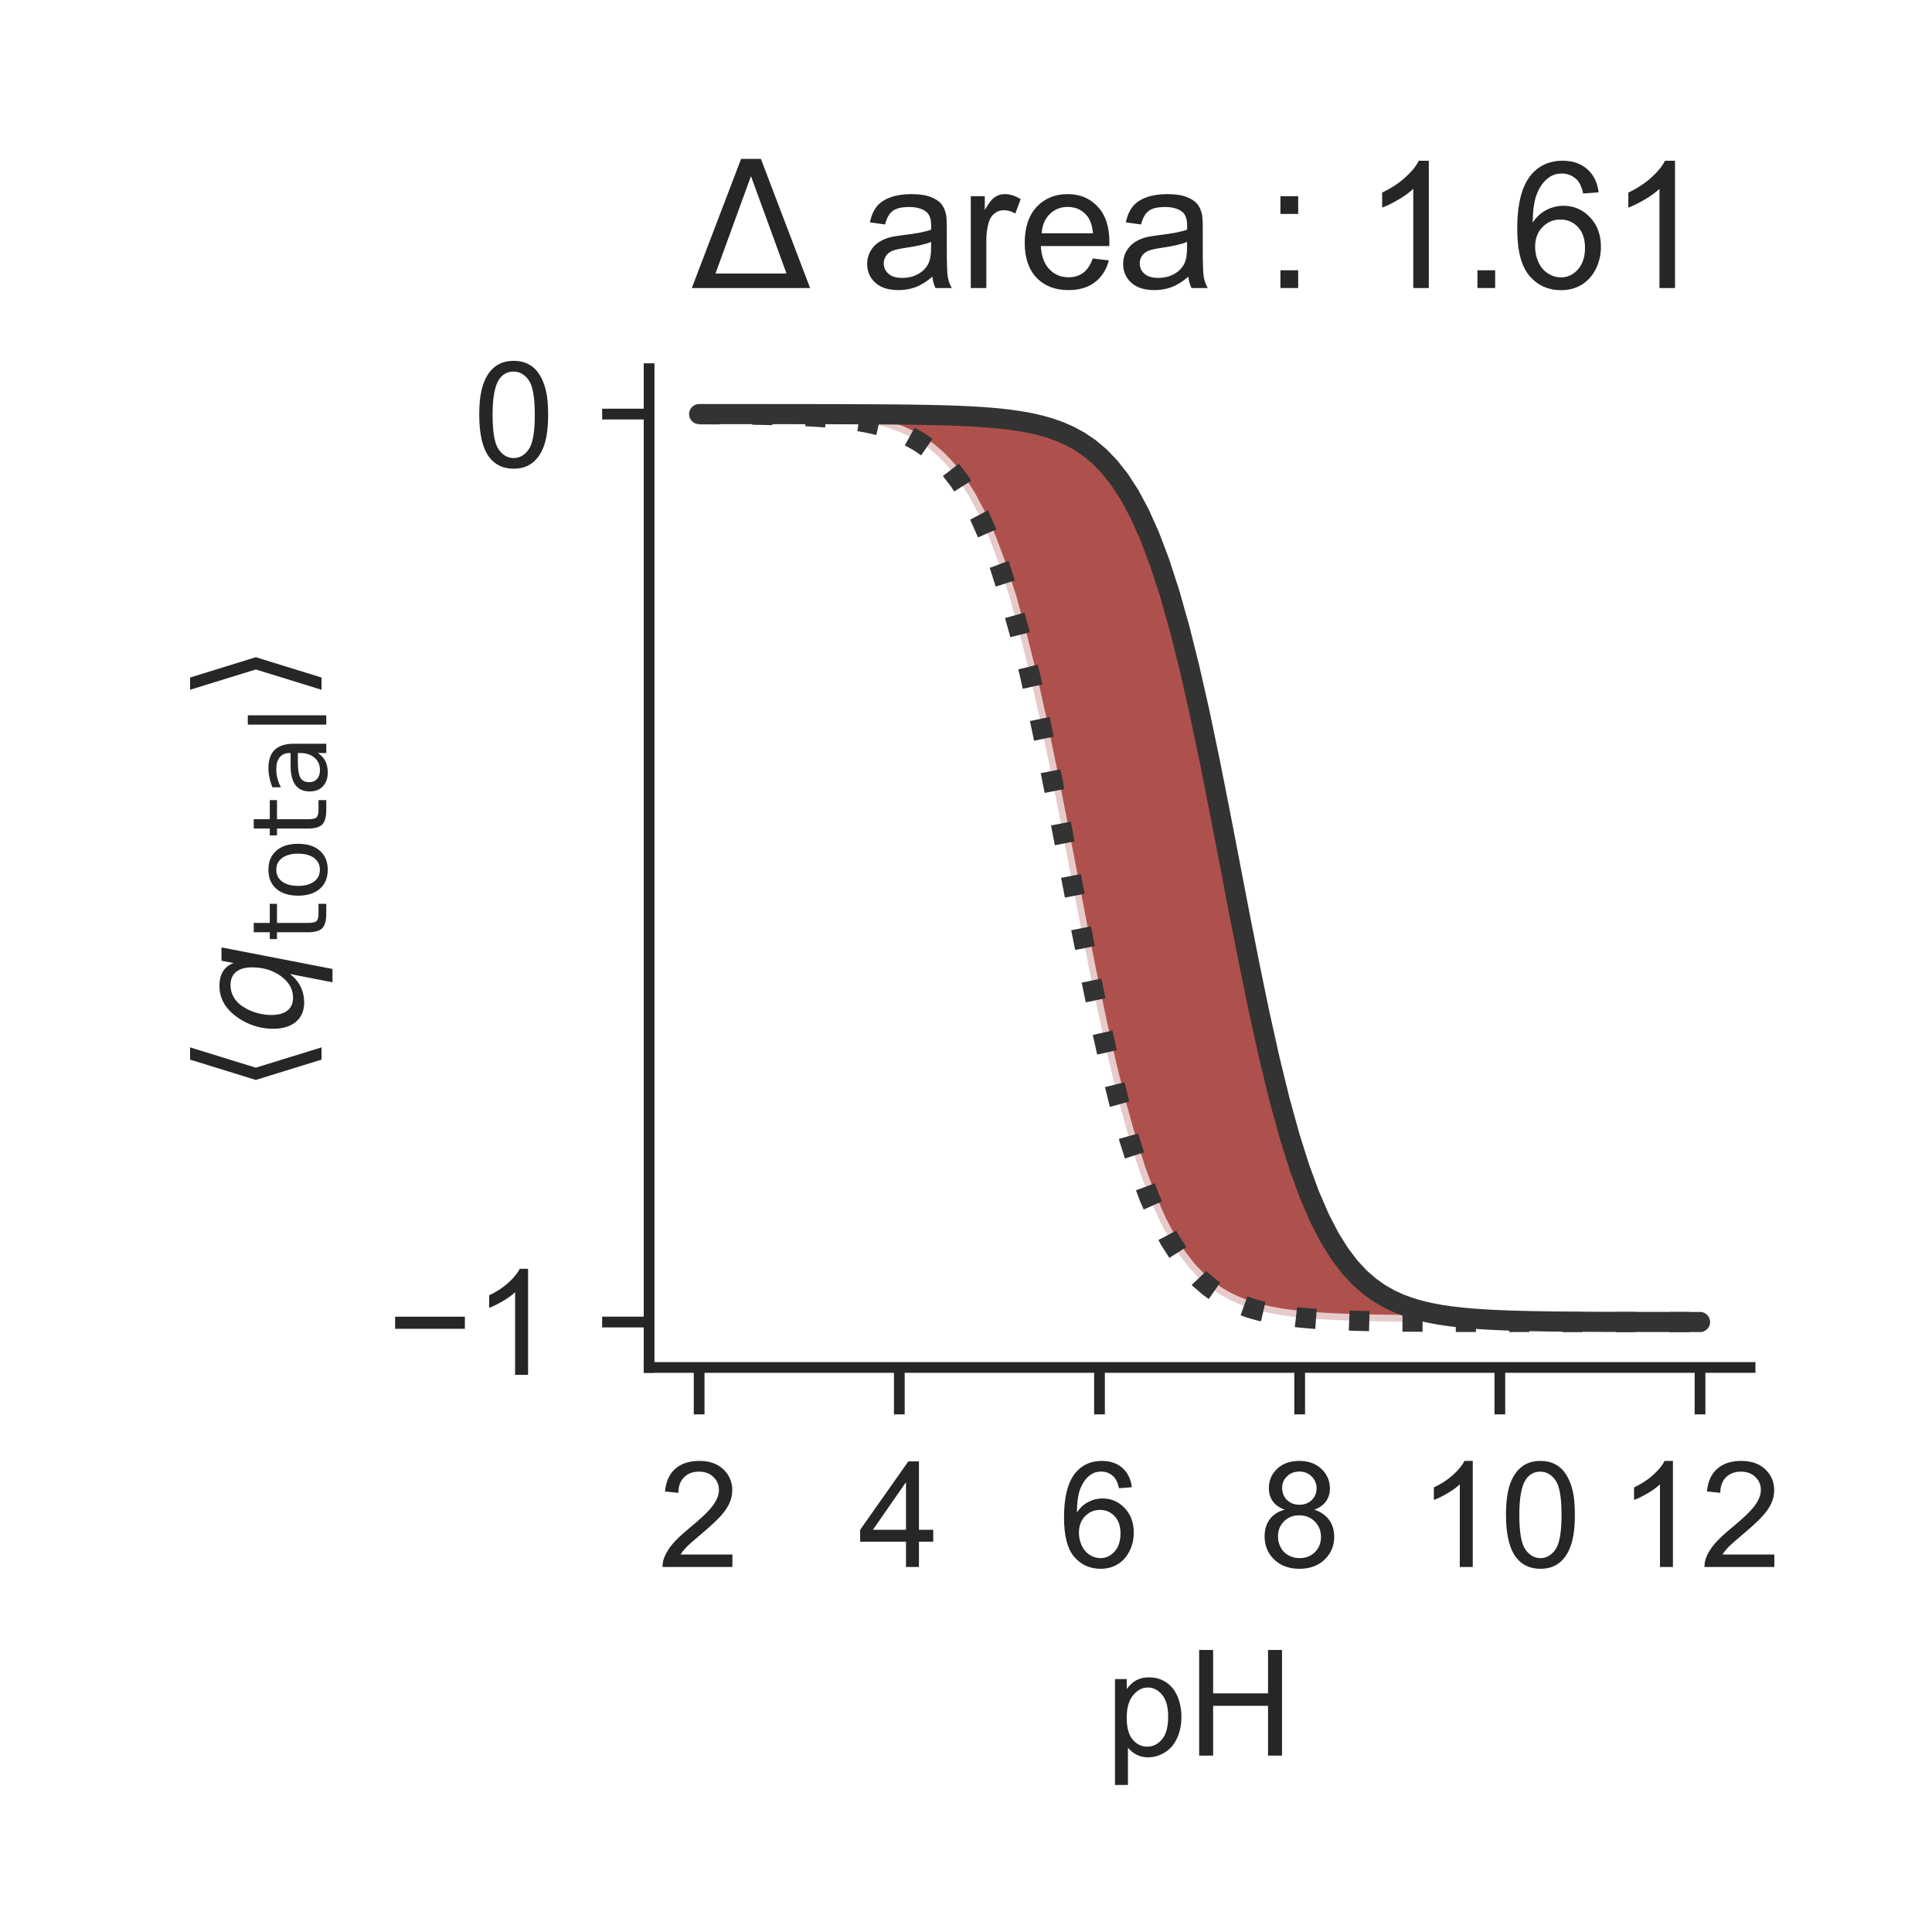 <?xml version="1.0" encoding="utf-8" standalone="no"?>
<!DOCTYPE svg PUBLIC "-//W3C//DTD SVG 1.1//EN"
  "http://www.w3.org/Graphics/SVG/1.1/DTD/svg11.dtd">
<!-- Created with matplotlib (http://matplotlib.org/) -->
<svg height="144pt" version="1.1" viewBox="0 0 144 144" width="144pt" xmlns="http://www.w3.org/2000/svg" xmlns:xlink="http://www.w3.org/1999/xlink">
 <defs>
  <style type="text/css">
*{stroke-linecap:butt;stroke-linejoin:round;}
  </style>
 </defs>
 <g id="figure_1">
  <g id="patch_1">
   <path d="M 0 144 
L 144 144 
L 144 0 
L 0 0 
z
" style="fill:#ffffff;"/>
  </g>
  <g id="axes_1">
   <g id="patch_2">
    <path d="M 48.38 101.92 
L 130.44 101.92 
L 130.44 27.48 
L 48.38 27.48 
z
" style="fill:#ffffff;"/>
   </g>
   <g id="matplotlib.axis_1">
    <g id="xtick_1">
     <g id="line2d_1">
      <defs>
       <path d="M 0 0 
L 0 3.5 
" id="m2b6446eb87" style="stroke:#262626;stroke-width:0.8;"/>
      </defs>
      <g>
       <use style="fill:#262626;stroke:#262626;stroke-width:0.8;" x="52.11" xlink:href="#m2b6446eb87" y="101.92"/>
      </g>
     </g>
     <g id="text_1">
      <!-- 2 -->
      <defs>
       <path d="M 50.344 8.453 
L 50.344 0 
L 3.031 0 
Q 2.938 3.172 4.047 6.109 
Q 5.859 10.938 9.828 15.625 
Q 13.812 20.312 21.344 26.469 
Q 33.016 36.031 37.109 41.625 
Q 41.219 47.219 41.219 52.203 
Q 41.219 57.422 37.469 61 
Q 33.734 64.594 27.734 64.594 
Q 21.391 64.594 17.578 60.781 
Q 13.766 56.984 13.719 50.25 
L 4.688 51.172 
Q 5.609 61.281 11.656 66.578 
Q 17.719 71.875 27.938 71.875 
Q 38.234 71.875 44.234 66.156 
Q 50.25 60.453 50.25 52 
Q 50.25 47.703 48.484 43.547 
Q 46.734 39.406 42.656 34.812 
Q 38.578 30.219 29.109 22.219 
Q 21.188 15.578 18.938 13.203 
Q 16.703 10.844 15.234 8.453 
z
" id="ArialMT-32"/>
      </defs>
      <g style="fill:#262626;" transform="translate(49.051 116.794)scale(0.11 -0.11)">
       <use xlink:href="#ArialMT-32"/>
      </g>
     </g>
    </g>
    <g id="xtick_2">
     <g id="line2d_2">
      <g>
       <use style="fill:#262626;stroke:#262626;stroke-width:0.8;" x="67.03" xlink:href="#m2b6446eb87" y="101.92"/>
      </g>
     </g>
     <g id="text_2">
      <!-- 4 -->
      <defs>
       <path d="M 32.328 0 
L 32.328 17.141 
L 1.266 17.141 
L 1.266 25.203 
L 33.938 71.578 
L 41.109 71.578 
L 41.109 25.203 
L 50.781 25.203 
L 50.781 17.141 
L 41.109 17.141 
L 41.109 0 
z
M 32.328 25.203 
L 32.328 57.469 
L 9.906 25.203 
z
" id="ArialMT-34"/>
      </defs>
      <g style="fill:#262626;" transform="translate(63.971 116.794)scale(0.11 -0.11)">
       <use xlink:href="#ArialMT-34"/>
      </g>
     </g>
    </g>
    <g id="xtick_3">
     <g id="line2d_3">
      <g>
       <use style="fill:#262626;stroke:#262626;stroke-width:0.8;" x="81.95" xlink:href="#m2b6446eb87" y="101.92"/>
      </g>
     </g>
     <g id="text_3">
      <!-- 6 -->
      <defs>
       <path d="M 49.75 54.047 
L 41.016 53.375 
Q 39.844 58.547 37.703 60.891 
Q 34.125 64.656 28.906 64.656 
Q 24.703 64.656 21.531 62.312 
Q 17.391 59.281 14.984 53.469 
Q 12.594 47.656 12.5 36.922 
Q 15.672 41.75 20.266 44.094 
Q 24.859 46.438 29.891 46.438 
Q 38.672 46.438 44.844 39.969 
Q 51.031 33.5 51.031 23.25 
Q 51.031 16.5 48.125 10.719 
Q 45.219 4.938 40.141 1.859 
Q 35.062 -1.219 28.609 -1.219 
Q 17.625 -1.219 10.688 6.859 
Q 3.766 14.938 3.766 33.5 
Q 3.766 54.25 11.422 63.672 
Q 18.109 71.875 29.438 71.875 
Q 37.891 71.875 43.281 67.141 
Q 48.688 62.406 49.75 54.047 
z
M 13.875 23.188 
Q 13.875 18.656 15.797 14.5 
Q 17.719 10.359 21.188 8.172 
Q 24.656 6 28.469 6 
Q 34.031 6 38.031 10.484 
Q 42.047 14.984 42.047 22.703 
Q 42.047 30.125 38.078 34.391 
Q 34.125 38.672 28.125 38.672 
Q 22.172 38.672 18.016 34.391 
Q 13.875 30.125 13.875 23.188 
z
" id="ArialMT-36"/>
      </defs>
      <g style="fill:#262626;" transform="translate(78.891 116.794)scale(0.11 -0.11)">
       <use xlink:href="#ArialMT-36"/>
      </g>
     </g>
    </g>
    <g id="xtick_4">
     <g id="line2d_4">
      <g>
       <use style="fill:#262626;stroke:#262626;stroke-width:0.8;" x="96.87" xlink:href="#m2b6446eb87" y="101.92"/>
      </g>
     </g>
     <g id="text_4">
      <!-- 8 -->
      <defs>
       <path d="M 17.672 38.812 
Q 12.203 40.828 9.562 44.531 
Q 6.938 48.25 6.938 53.422 
Q 6.938 61.234 12.547 66.547 
Q 18.172 71.875 27.484 71.875 
Q 36.859 71.875 42.578 66.422 
Q 48.297 60.984 48.297 53.172 
Q 48.297 48.188 45.672 44.5 
Q 43.062 40.828 37.75 38.812 
Q 44.344 36.672 47.781 31.875 
Q 51.219 27.094 51.219 20.453 
Q 51.219 11.281 44.719 5.031 
Q 38.234 -1.219 27.641 -1.219 
Q 17.047 -1.219 10.547 5.047 
Q 4.047 11.328 4.047 20.703 
Q 4.047 27.688 7.594 32.391 
Q 11.141 37.109 17.672 38.812 
z
M 15.922 53.719 
Q 15.922 48.641 19.188 45.406 
Q 22.469 42.188 27.688 42.188 
Q 32.766 42.188 36.016 45.375 
Q 39.266 48.578 39.266 53.219 
Q 39.266 58.062 35.906 61.359 
Q 32.562 64.656 27.594 64.656 
Q 22.562 64.656 19.234 61.422 
Q 15.922 58.203 15.922 53.719 
z
M 13.094 20.656 
Q 13.094 16.891 14.875 13.375 
Q 16.656 9.859 20.172 7.922 
Q 23.688 6 27.734 6 
Q 34.031 6 38.125 10.047 
Q 42.234 14.109 42.234 20.359 
Q 42.234 26.703 38.016 30.859 
Q 33.797 35.016 27.438 35.016 
Q 21.234 35.016 17.156 30.906 
Q 13.094 26.812 13.094 20.656 
z
" id="ArialMT-38"/>
      </defs>
      <g style="fill:#262626;" transform="translate(93.811 116.794)scale(0.11 -0.11)">
       <use xlink:href="#ArialMT-38"/>
      </g>
     </g>
    </g>
    <g id="xtick_5">
     <g id="line2d_5">
      <g>
       <use style="fill:#262626;stroke:#262626;stroke-width:0.8;" x="111.79" xlink:href="#m2b6446eb87" y="101.92"/>
      </g>
     </g>
     <g id="text_5">
      <!-- 10 -->
      <defs>
       <path d="M 37.25 0 
L 28.469 0 
L 28.469 56 
Q 25.297 52.984 20.141 49.953 
Q 14.984 46.922 10.891 45.406 
L 10.891 53.906 
Q 18.266 57.375 23.781 62.297 
Q 29.297 67.234 31.594 71.875 
L 37.25 71.875 
z
" id="ArialMT-31"/>
       <path d="M 4.156 35.297 
Q 4.156 48 6.766 55.734 
Q 9.375 63.484 14.516 67.672 
Q 19.672 71.875 27.484 71.875 
Q 33.25 71.875 37.594 69.547 
Q 41.938 67.234 44.766 62.859 
Q 47.609 58.5 49.219 52.219 
Q 50.828 45.953 50.828 35.297 
Q 50.828 22.703 48.234 14.969 
Q 45.656 7.234 40.5 3 
Q 35.359 -1.219 27.484 -1.219 
Q 17.141 -1.219 11.234 6.203 
Q 4.156 15.141 4.156 35.297 
z
M 13.188 35.297 
Q 13.188 17.672 17.312 11.828 
Q 21.438 6 27.484 6 
Q 33.547 6 37.672 11.859 
Q 41.797 17.719 41.797 35.297 
Q 41.797 52.984 37.672 58.781 
Q 33.547 64.594 27.391 64.594 
Q 21.344 64.594 17.719 59.469 
Q 13.188 52.938 13.188 35.297 
z
" id="ArialMT-30"/>
      </defs>
      <g style="fill:#262626;" transform="translate(105.673 116.794)scale(0.11 -0.11)">
       <use xlink:href="#ArialMT-31"/>
       <use x="55.615" xlink:href="#ArialMT-30"/>
      </g>
     </g>
    </g>
    <g id="xtick_6">
     <g id="line2d_6">
      <g>
       <use style="fill:#262626;stroke:#262626;stroke-width:0.8;" x="126.71" xlink:href="#m2b6446eb87" y="101.92"/>
      </g>
     </g>
     <g id="text_6">
      <!-- 12 -->
      <g style="fill:#262626;" transform="translate(120.593 116.794)scale(0.11 -0.11)">
       <use xlink:href="#ArialMT-31"/>
       <use x="55.615" xlink:href="#ArialMT-32"/>
      </g>
     </g>
    </g>
    <g id="text_7">
     <!-- pH -->
     <defs>
      <path d="M 6.594 -19.875 
L 6.594 51.859 
L 14.594 51.859 
L 14.594 45.125 
Q 17.438 49.078 21 51.047 
Q 24.562 53.031 29.641 53.031 
Q 36.281 53.031 41.359 49.609 
Q 46.438 46.188 49.016 39.953 
Q 51.609 33.734 51.609 26.312 
Q 51.609 18.359 48.75 11.984 
Q 45.906 5.609 40.453 2.219 
Q 35.016 -1.172 29 -1.172 
Q 24.609 -1.172 21.109 0.688 
Q 17.625 2.547 15.375 5.375 
L 15.375 -19.875 
z
M 14.547 25.641 
Q 14.547 15.625 18.594 10.844 
Q 22.656 6.062 28.422 6.062 
Q 34.281 6.062 38.453 11.016 
Q 42.625 15.969 42.625 26.375 
Q 42.625 36.281 38.547 41.203 
Q 34.469 46.141 28.812 46.141 
Q 23.188 46.141 18.859 40.891 
Q 14.547 35.641 14.547 25.641 
z
" id="ArialMT-70"/>
      <path d="M 8.016 0 
L 8.016 71.578 
L 17.484 71.578 
L 17.484 42.188 
L 54.688 42.188 
L 54.688 71.578 
L 64.156 71.578 
L 64.156 0 
L 54.688 0 
L 54.688 33.734 
L 17.484 33.734 
L 17.484 0 
z
" id="ArialMT-48"/>
     </defs>
     <g style="fill:#262626;" transform="translate(82.379 130.853)scale(0.11 -0.11)">
      <use xlink:href="#ArialMT-70"/>
      <use x="55.615" xlink:href="#ArialMT-48"/>
     </g>
    </g>
   </g>
   <g id="matplotlib.axis_2">
    <g id="ytick_1">
     <g id="line2d_7">
      <defs>
       <path d="M 0 0 
L -3.5 0 
" id="m9e4ca77fce" style="stroke:#262626;stroke-width:0.8;"/>
      </defs>
      <g>
       <use style="fill:#262626;stroke:#262626;stroke-width:0.8;" x="48.38" xlink:href="#m9e4ca77fce" y="98.536"/>
      </g>
     </g>
     <g id="text_8">
      <!-- −1 -->
      <defs>
       <path d="M 52.828 31.203 
L 5.562 31.203 
L 5.562 39.406 
L 52.828 39.406 
z
" id="ArialMT-2212"/>
      </defs>
      <g style="fill:#262626;" transform="translate(28.838 102.473)scale(0.11 -0.11)">
       <use xlink:href="#ArialMT-2212"/>
       <use x="58.398" xlink:href="#ArialMT-31"/>
      </g>
     </g>
    </g>
    <g id="ytick_2">
     <g id="line2d_8">
      <g>
       <use style="fill:#262626;stroke:#262626;stroke-width:0.8;" x="48.38" xlink:href="#m9e4ca77fce" y="30.864"/>
      </g>
     </g>
     <g id="text_9">
      <!-- 0 -->
      <g style="fill:#262626;" transform="translate(35.263 34.8)scale(0.11 -0.11)">
       <use xlink:href="#ArialMT-30"/>
      </g>
     </g>
    </g>
    <g id="text_10">
     <!-- $\langle q_\mathsf{total} \rangle$ -->
     <defs>
      <path d="M 8.938 31.344 
L 22.703 75.875 
L 31 75.875 
L 17.234 31.344 
L 31 -13.188 
L 22.703 -13.188 
z
" id="DejaVuSans-27e8"/>
      <path d="M 41.703 8.203 
Q 38.094 3.469 33.172 1.016 
Q 28.266 -1.422 22.312 -1.422 
Q 14.016 -1.422 9.297 4.172 
Q 4.594 9.766 4.594 19.578 
Q 4.594 27.484 7.5 34.859 
Q 10.406 42.234 15.828 48.094 
Q 19.344 51.906 23.906 53.953 
Q 28.469 56 33.5 56 
Q 39.547 56 43.453 53.609 
Q 47.359 51.219 49.125 46.391 
L 50.688 54.594 
L 59.719 54.594 
L 45.125 -20.609 
L 36.078 -20.609 
z
M 13.922 20.906 
Q 13.922 13.672 16.938 9.891 
Q 19.969 6.109 25.688 6.109 
Q 34.188 6.109 40.188 14.234 
Q 46.188 22.359 46.188 33.984 
Q 46.188 41.016 43.078 44.75 
Q 39.984 48.484 34.188 48.484 
Q 29.938 48.484 26.312 46.5 
Q 22.703 44.531 20.016 40.719 
Q 17.188 36.719 15.547 31.344 
Q 13.922 25.984 13.922 20.906 
z
" id="DejaVuSans-Oblique-71"/>
      <path d="M 18.312 70.219 
L 18.312 54.688 
L 36.812 54.688 
L 36.812 47.703 
L 18.312 47.703 
L 18.312 18.016 
Q 18.312 11.328 20.141 9.422 
Q 21.969 7.516 27.594 7.516 
L 36.812 7.516 
L 36.812 0 
L 27.594 0 
Q 17.188 0 13.234 3.875 
Q 9.281 7.766 9.281 18.016 
L 9.281 47.703 
L 2.688 47.703 
L 2.688 54.688 
L 9.281 54.688 
L 9.281 70.219 
z
" id="DejaVuSans-74"/>
      <path d="M 30.609 48.391 
Q 23.391 48.391 19.188 42.75 
Q 14.984 37.109 14.984 27.297 
Q 14.984 17.484 19.156 11.844 
Q 23.344 6.203 30.609 6.203 
Q 37.797 6.203 41.984 11.859 
Q 46.188 17.531 46.188 27.297 
Q 46.188 37.016 41.984 42.703 
Q 37.797 48.391 30.609 48.391 
z
M 30.609 56 
Q 42.328 56 49.016 48.375 
Q 55.719 40.766 55.719 27.297 
Q 55.719 13.875 49.016 6.219 
Q 42.328 -1.422 30.609 -1.422 
Q 18.844 -1.422 12.172 6.219 
Q 5.516 13.875 5.516 27.297 
Q 5.516 40.766 12.172 48.375 
Q 18.844 56 30.609 56 
z
" id="DejaVuSans-6f"/>
      <path d="M 34.281 27.484 
Q 23.391 27.484 19.188 25 
Q 14.984 22.516 14.984 16.5 
Q 14.984 11.719 18.141 8.906 
Q 21.297 6.109 26.703 6.109 
Q 34.188 6.109 38.703 11.406 
Q 43.219 16.703 43.219 25.484 
L 43.219 27.484 
z
M 52.203 31.203 
L 52.203 0 
L 43.219 0 
L 43.219 8.297 
Q 40.141 3.328 35.547 0.953 
Q 30.953 -1.422 24.312 -1.422 
Q 15.922 -1.422 10.953 3.297 
Q 6 8.016 6 15.922 
Q 6 25.141 12.172 29.828 
Q 18.359 34.516 30.609 34.516 
L 43.219 34.516 
L 43.219 35.406 
Q 43.219 41.609 39.141 45 
Q 35.062 48.391 27.688 48.391 
Q 23 48.391 18.547 47.266 
Q 14.109 46.141 10.016 43.891 
L 10.016 52.203 
Q 14.938 54.109 19.578 55.047 
Q 24.219 56 28.609 56 
Q 40.484 56 46.344 49.844 
Q 52.203 43.703 52.203 31.203 
z
" id="DejaVuSans-61"/>
      <path d="M 9.422 75.984 
L 18.406 75.984 
L 18.406 0 
L 9.422 0 
z
" id="DejaVuSans-6c"/>
      <path d="M 30.078 31.344 
L 16.312 -13.188 
L 8.016 -13.188 
L 21.781 31.344 
L 8.016 75.875 
L 16.312 75.875 
z
" id="DejaVuSans-27e9"/>
     </defs>
     <g style="fill:#262626;" transform="translate(22.528 81.475)rotate(-90)scale(0.11 -0.11)">
      <use transform="translate(0 0.125)" xlink:href="#DejaVuSans-27e8"/>
      <use transform="translate(39.014 0.125)" xlink:href="#DejaVuSans-Oblique-71"/>
      <use transform="translate(102.49 -16.281)scale(0.7)" xlink:href="#DejaVuSans-74"/>
      <use transform="translate(129.937 -16.281)scale(0.7)" xlink:href="#DejaVuSans-6f"/>
      <use transform="translate(172.764 -16.281)scale(0.7)" xlink:href="#DejaVuSans-74"/>
      <use transform="translate(200.21 -16.281)scale(0.7)" xlink:href="#DejaVuSans-61"/>
      <use transform="translate(243.105 -16.281)scale(0.7)" xlink:href="#DejaVuSans-6c"/>
      <use transform="translate(265.288 0.125)" xlink:href="#DejaVuSans-27e9"/>
     </g>
    </g>
   </g>
   <g id="PolyCollection_1">
    <defs>
     <path d="M 52.11 -113.123 
L 52.11 -113.123 
L 52.856 -113.119 
L 53.602 -113.115 
L 54.348 -113.109 
L 55.094 -113.102 
L 55.84 -113.094 
L 56.586 -113.083 
L 57.332 -113.069 
L 58.078 -113.051 
L 58.824 -113.029 
L 59.57 -113.002 
L 60.316 -112.967 
L 61.062 -112.923 
L 61.808 -112.868 
L 62.554 -112.799 
L 63.3 -112.712 
L 64.046 -112.603 
L 64.792 -112.466 
L 65.538 -112.295 
L 66.284 -112.081 
L 67.03 -111.813 
L 67.776 -111.478 
L 68.522 -111.062 
L 69.268 -110.545 
L 70.014 -109.907 
L 70.76 -109.12 
L 71.506 -108.156 
L 72.252 -106.984 
L 72.998 -105.569 
L 73.744 -103.878 
L 74.49 -101.88 
L 75.236 -99.55 
L 75.982 -96.878 
L 76.728 -93.867 
L 77.474 -90.543 
L 78.22 -86.956 
L 78.966 -83.178 
L 79.712 -79.3 
L 80.458 -75.422 
L 81.204 -71.644 
L 81.95 -68.057 
L 82.696 -64.733 
L 83.442 -61.722 
L 84.188 -59.05 
L 84.934 -56.72 
L 85.68 -54.722 
L 86.426 -53.031 
L 87.172 -51.616 
L 87.918 -50.444 
L 88.664 -49.48 
L 89.41 -48.693 
L 90.156 -48.055 
L 90.902 -47.538 
L 91.648 -47.122 
L 92.394 -46.787 
L 93.14 -46.519 
L 93.886 -46.305 
L 94.632 -46.134 
L 95.378 -45.997 
L 96.124 -45.888 
L 96.87 -45.801 
L 97.616 -45.732 
L 98.362 -45.677 
L 99.108 -45.633 
L 99.854 -45.598 
L 100.6 -45.571 
L 101.346 -45.549 
L 102.092 -45.531 
L 102.838 -45.517 
L 103.584 -45.506 
L 104.33 -45.498 
L 105.076 -45.491 
L 105.822 -45.485 
L 106.568 -45.481 
L 107.314 -45.477 
L 108.06 -45.474 
L 108.806 -45.472 
L 109.552 -45.47 
L 110.298 -45.469 
L 111.044 -45.468 
L 111.79 -45.467 
L 112.536 -45.466 
L 113.282 -45.466 
L 114.028 -45.465 
L 114.774 -45.465 
L 115.52 -45.465 
L 116.266 -45.464 
L 117.012 -45.464 
L 117.758 -45.464 
L 118.504 -45.464 
L 119.25 -45.464 
L 119.996 -45.464 
L 120.742 -45.464 
L 121.488 -45.464 
L 122.234 -45.464 
L 122.98 -45.464 
L 123.726 -45.464 
L 124.472 -45.464 
L 125.218 -45.464 
L 125.964 -45.464 
L 126.71 -45.464 
L 126.71 -45.464 
L 126.71 -45.465 
L 125.964 -45.465 
L 125.218 -45.466 
L 124.472 -45.466 
L 123.726 -45.467 
L 122.98 -45.468 
L 122.234 -45.469 
L 121.488 -45.471 
L 120.742 -45.472 
L 119.996 -45.475 
L 119.25 -45.477 
L 118.504 -45.481 
L 117.758 -45.486 
L 117.012 -45.491 
L 116.266 -45.498 
L 115.52 -45.507 
L 114.774 -45.519 
L 114.028 -45.533 
L 113.282 -45.551 
L 112.536 -45.573 
L 111.79 -45.602 
L 111.044 -45.637 
L 110.298 -45.682 
L 109.552 -45.738 
L 108.806 -45.809 
L 108.06 -45.898 
L 107.314 -46.009 
L 106.568 -46.149 
L 105.822 -46.324 
L 105.076 -46.544 
L 104.33 -46.818 
L 103.584 -47.16 
L 102.838 -47.585 
L 102.092 -48.113 
L 101.346 -48.765 
L 100.6 -49.568 
L 99.854 -50.551 
L 99.108 -51.746 
L 98.362 -53.187 
L 97.616 -54.907 
L 96.87 -56.938 
L 96.124 -59.301 
L 95.378 -62.008 
L 94.632 -65.052 
L 93.886 -68.405 
L 93.14 -72.014 
L 92.394 -75.807 
L 91.648 -79.69 
L 90.902 -83.562 
L 90.156 -87.325 
L 89.41 -90.888 
L 88.664 -94.183 
L 87.918 -97.161 
L 87.172 -99.799 
L 86.426 -102.094 
L 85.68 -104.061 
L 84.934 -105.723 
L 84.188 -107.112 
L 83.442 -108.262 
L 82.696 -109.206 
L 81.95 -109.977 
L 81.204 -110.602 
L 80.458 -111.108 
L 79.712 -111.515 
L 78.966 -111.842 
L 78.22 -112.104 
L 77.474 -112.314 
L 76.728 -112.481 
L 75.982 -112.615 
L 75.236 -112.722 
L 74.49 -112.807 
L 73.744 -112.874 
L 72.998 -112.928 
L 72.252 -112.971 
L 71.506 -113.005 
L 70.76 -113.032 
L 70.014 -113.053 
L 69.268 -113.07 
L 68.522 -113.084 
L 67.776 -113.095 
L 67.03 -113.103 
L 66.284 -113.11 
L 65.538 -113.115 
L 64.792 -113.12 
L 64.046 -113.123 
L 63.3 -113.126 
L 62.554 -113.128 
L 61.808 -113.13 
L 61.062 -113.131 
L 60.316 -113.132 
L 59.57 -113.133 
L 58.824 -113.134 
L 58.078 -113.134 
L 57.332 -113.135 
L 56.586 -113.135 
L 55.84 -113.135 
L 55.094 -113.136 
L 54.348 -113.136 
L 53.602 -113.136 
L 52.856 -113.136 
L 52.11 -113.136 
z
" id="m53c495d802" style="stroke:#ffffff;stroke-opacity:0.7;"/>
    </defs>
    <g clip-path="url(#p2cbd1ace7a)">
     <use style="fill:#8c0800;fill-opacity:0.7;stroke:#ffffff;stroke-opacity:0.7;" x="0" xlink:href="#m53c495d802" y="144"/>
    </g>
   </g>
   <g id="line2d_9">
    <path clip-path="url(#p2cbd1ace7a)" d="M 52.11 30.877 
L 52.856 30.881 
L 53.602 30.885 
L 54.348 30.891 
L 55.094 30.898 
L 55.84 30.906 
L 56.586 30.917 
L 57.332 30.931 
L 58.078 30.949 
L 58.824 30.971 
L 59.57 30.998 
L 60.316 31.033 
L 61.062 31.077 
L 61.808 31.132 
L 62.554 31.201 
L 63.3 31.288 
L 64.046 31.397 
L 64.792 31.534 
L 65.538 31.705 
L 66.284 31.919 
L 67.03 32.187 
L 67.776 32.522 
L 68.522 32.938 
L 69.268 33.455 
L 70.014 34.093 
L 70.76 34.88 
L 71.506 35.844 
L 72.252 37.016 
L 72.998 38.431 
L 73.744 40.122 
L 74.49 42.12 
L 75.236 44.45 
L 75.982 47.122 
L 76.728 50.133 
L 77.474 53.457 
L 78.22 57.044 
L 78.966 60.822 
L 79.712 64.7 
L 80.458 68.578 
L 81.204 72.356 
L 81.95 75.943 
L 82.696 79.267 
L 83.442 82.278 
L 84.188 84.95 
L 84.934 87.28 
L 85.68 89.278 
L 86.426 90.969 
L 87.172 92.384 
L 87.918 93.556 
L 88.664 94.52 
L 89.41 95.307 
L 90.156 95.945 
L 90.902 96.462 
L 91.648 96.878 
L 92.394 97.213 
L 93.14 97.481 
L 93.886 97.695 
L 94.632 97.866 
L 95.378 98.003 
L 96.124 98.112 
L 96.87 98.199 
L 97.616 98.268 
L 98.362 98.323 
L 99.108 98.367 
L 99.854 98.402 
L 100.6 98.429 
L 101.346 98.451 
L 102.092 98.469 
L 102.838 98.483 
L 103.584 98.494 
L 104.33 98.502 
L 105.076 98.509 
L 105.822 98.515 
L 106.568 98.519 
L 107.314 98.523 
L 108.06 98.526 
L 108.806 98.528 
L 109.552 98.53 
L 110.298 98.531 
L 111.044 98.532 
L 111.79 98.533 
L 112.536 98.534 
L 113.282 98.534 
L 114.028 98.535 
L 114.774 98.535 
L 115.52 98.535 
L 116.266 98.536 
L 117.012 98.536 
L 117.758 98.536 
L 118.504 98.536 
L 119.25 98.536 
L 119.996 98.536 
L 120.742 98.536 
L 121.488 98.536 
L 122.234 98.536 
L 122.98 98.536 
L 123.726 98.536 
L 124.472 98.536 
L 125.218 98.536 
L 125.964 98.536 
L 126.71 98.536 
" style="fill:none;stroke:#333333;stroke-dasharray:1.5,2.475;stroke-dashoffset:0;stroke-width:1.5;"/>
   </g>
   <g id="line2d_10">
    <path clip-path="url(#p2cbd1ace7a)" d="M 52.11 30.864 
L 52.856 30.864 
L 53.602 30.864 
L 54.348 30.864 
L 55.094 30.864 
L 55.84 30.865 
L 56.586 30.865 
L 57.332 30.865 
L 58.078 30.866 
L 58.824 30.866 
L 59.57 30.867 
L 60.316 30.868 
L 61.062 30.869 
L 61.808 30.87 
L 62.554 30.872 
L 63.3 30.874 
L 64.046 30.877 
L 64.792 30.88 
L 65.538 30.885 
L 66.284 30.89 
L 67.03 30.897 
L 67.776 30.905 
L 68.522 30.916 
L 69.268 30.93 
L 70.014 30.947 
L 70.76 30.968 
L 71.506 30.995 
L 72.252 31.029 
L 72.998 31.072 
L 73.744 31.126 
L 74.49 31.193 
L 75.236 31.278 
L 75.982 31.385 
L 76.728 31.519 
L 77.474 31.686 
L 78.22 31.896 
L 78.966 32.158 
L 79.712 32.485 
L 80.458 32.892 
L 81.204 33.398 
L 81.95 34.023 
L 82.696 34.794 
L 83.442 35.738 
L 84.188 36.888 
L 84.934 38.277 
L 85.68 39.939 
L 86.426 41.906 
L 87.172 44.201 
L 87.918 46.839 
L 88.664 49.817 
L 89.41 53.112 
L 90.156 56.675 
L 90.902 60.438 
L 91.648 64.31 
L 92.394 68.193 
L 93.14 71.986 
L 93.886 75.595 
L 94.632 78.948 
L 95.378 81.992 
L 96.124 84.699 
L 96.87 87.062 
L 97.616 89.093 
L 98.362 90.813 
L 99.108 92.254 
L 99.854 93.449 
L 100.6 94.432 
L 101.346 95.235 
L 102.092 95.887 
L 102.838 96.415 
L 103.584 96.84 
L 104.33 97.182 
L 105.076 97.456 
L 105.822 97.676 
L 106.568 97.851 
L 107.314 97.991 
L 108.06 98.102 
L 108.806 98.191 
L 109.552 98.262 
L 110.298 98.318 
L 111.044 98.363 
L 111.79 98.398 
L 112.536 98.427 
L 113.282 98.449 
L 114.028 98.467 
L 114.774 98.481 
L 115.52 98.493 
L 116.266 98.502 
L 117.012 98.509 
L 117.758 98.514 
L 118.504 98.519 
L 119.25 98.523 
L 119.996 98.525 
L 120.742 98.528 
L 121.488 98.529 
L 122.234 98.531 
L 122.98 98.532 
L 123.726 98.533 
L 124.472 98.534 
L 125.218 98.534 
L 125.964 98.535 
L 126.71 98.535 
" style="fill:none;stroke:#333333;stroke-linecap:round;stroke-width:1.5;"/>
   </g>
   <g id="patch_3">
    <path d="M 48.38 101.92 
L 48.38 27.48 
" style="fill:none;stroke:#262626;stroke-linecap:square;stroke-linejoin:miter;stroke-width:0.8;"/>
   </g>
   <g id="patch_4">
    <path d="M 48.38 101.92 
L 130.44 101.92 
" style="fill:none;stroke:#262626;stroke-linecap:square;stroke-linejoin:miter;stroke-width:0.8;"/>
   </g>
   <g id="text_11">
    <!-- $\Delta$ area : 1.61 -->
    <defs>
     <path d="M 34.188 63.188 
L 14.156 8.203 
L 54.25 8.203 
z
M 0.781 0 
L 28.609 72.906 
L 39.797 72.906 
L 67.578 0 
z
" id="DejaVuSans-394"/>
     <path id="ArialMT-20"/>
     <path d="M 40.438 6.391 
Q 35.547 2.25 31.031 0.531 
Q 26.516 -1.172 21.344 -1.172 
Q 12.797 -1.172 8.203 3 
Q 3.609 7.172 3.609 13.672 
Q 3.609 17.484 5.344 20.625 
Q 7.078 23.781 9.891 25.688 
Q 12.703 27.594 16.219 28.562 
Q 18.797 29.25 24.031 29.891 
Q 34.672 31.156 39.703 32.906 
Q 39.75 34.719 39.75 35.203 
Q 39.75 40.578 37.25 42.781 
Q 33.891 45.75 27.25 45.75 
Q 21.047 45.75 18.094 43.578 
Q 15.141 41.406 13.719 35.891 
L 5.125 37.062 
Q 6.297 42.578 8.984 45.969 
Q 11.672 49.359 16.75 51.188 
Q 21.828 53.031 28.516 53.031 
Q 35.156 53.031 39.297 51.469 
Q 43.453 49.906 45.406 47.531 
Q 47.359 45.172 48.141 41.547 
Q 48.578 39.312 48.578 33.453 
L 48.578 21.734 
Q 48.578 9.469 49.141 6.219 
Q 49.703 2.984 51.375 0 
L 42.188 0 
Q 40.828 2.734 40.438 6.391 
z
M 39.703 26.031 
Q 34.906 24.078 25.344 22.703 
Q 19.922 21.922 17.672 20.938 
Q 15.438 19.969 14.203 18.094 
Q 12.984 16.219 12.984 13.922 
Q 12.984 10.406 15.641 8.062 
Q 18.312 5.719 23.438 5.719 
Q 28.516 5.719 32.469 7.938 
Q 36.422 10.156 38.281 14.016 
Q 39.703 17 39.703 22.797 
z
" id="ArialMT-61"/>
     <path d="M 6.5 0 
L 6.5 51.859 
L 14.406 51.859 
L 14.406 44 
Q 17.438 49.516 20 51.266 
Q 22.562 53.031 25.641 53.031 
Q 30.078 53.031 34.672 50.203 
L 31.641 42.047 
Q 28.422 43.953 25.203 43.953 
Q 22.312 43.953 20.016 42.219 
Q 17.719 40.484 16.75 37.406 
Q 15.281 32.719 15.281 27.156 
L 15.281 0 
z
" id="ArialMT-72"/>
     <path d="M 42.094 16.703 
L 51.172 15.578 
Q 49.031 7.625 43.219 3.219 
Q 37.406 -1.172 28.375 -1.172 
Q 17 -1.172 10.328 5.828 
Q 3.656 12.844 3.656 25.484 
Q 3.656 38.578 10.391 45.797 
Q 17.141 53.031 27.875 53.031 
Q 38.281 53.031 44.875 45.953 
Q 51.469 38.875 51.469 26.031 
Q 51.469 25.25 51.422 23.688 
L 12.75 23.688 
Q 13.234 15.141 17.578 10.594 
Q 21.922 6.062 28.422 6.062 
Q 33.25 6.062 36.672 8.594 
Q 40.094 11.141 42.094 16.703 
z
M 13.234 30.906 
L 42.188 30.906 
Q 41.609 37.453 38.875 40.719 
Q 34.672 45.797 27.984 45.797 
Q 21.922 45.797 17.797 41.75 
Q 13.672 37.703 13.234 30.906 
z
" id="ArialMT-65"/>
     <path d="M 9.031 41.844 
L 9.031 51.859 
L 19.047 51.859 
L 19.047 41.844 
z
M 9.031 0 
L 9.031 10.016 
L 19.047 10.016 
L 19.047 0 
z
" id="ArialMT-3a"/>
     <path d="M 9.078 0 
L 9.078 10.016 
L 19.094 10.016 
L 19.094 0 
z
" id="ArialMT-2e"/>
    </defs>
    <g style="fill:#262626;" transform="translate(51.46 21.48)scale(0.132 -0.132)">
     <use transform="translate(0 0.094)" xlink:href="#DejaVuSans-394"/>
     <use transform="translate(68.408 0.094)" xlink:href="#ArialMT-20"/>
     <use transform="translate(96.191 0.094)" xlink:href="#ArialMT-61"/>
     <use transform="translate(151.807 0.094)" xlink:href="#ArialMT-72"/>
     <use transform="translate(185.107 0.094)" xlink:href="#ArialMT-65"/>
     <use transform="translate(240.723 0.094)" xlink:href="#ArialMT-61"/>
     <use transform="translate(296.338 0.094)" xlink:href="#ArialMT-20"/>
     <use transform="translate(324.121 0.094)" xlink:href="#ArialMT-3a"/>
     <use transform="translate(351.904 0.094)" xlink:href="#ArialMT-20"/>
     <use transform="translate(379.688 0.094)" xlink:href="#ArialMT-31"/>
     <use transform="translate(435.303 0.094)" xlink:href="#ArialMT-2e"/>
     <use transform="translate(463.086 0.094)" xlink:href="#ArialMT-36"/>
     <use transform="translate(518.701 0.094)" xlink:href="#ArialMT-31"/>
    </g>
   </g>
  </g>
 </g>
 <defs>
  <clipPath id="p2cbd1ace7a">
   <rect height="74.44" width="82.06" x="48.38" y="27.48"/>
  </clipPath>
 </defs>
</svg>
